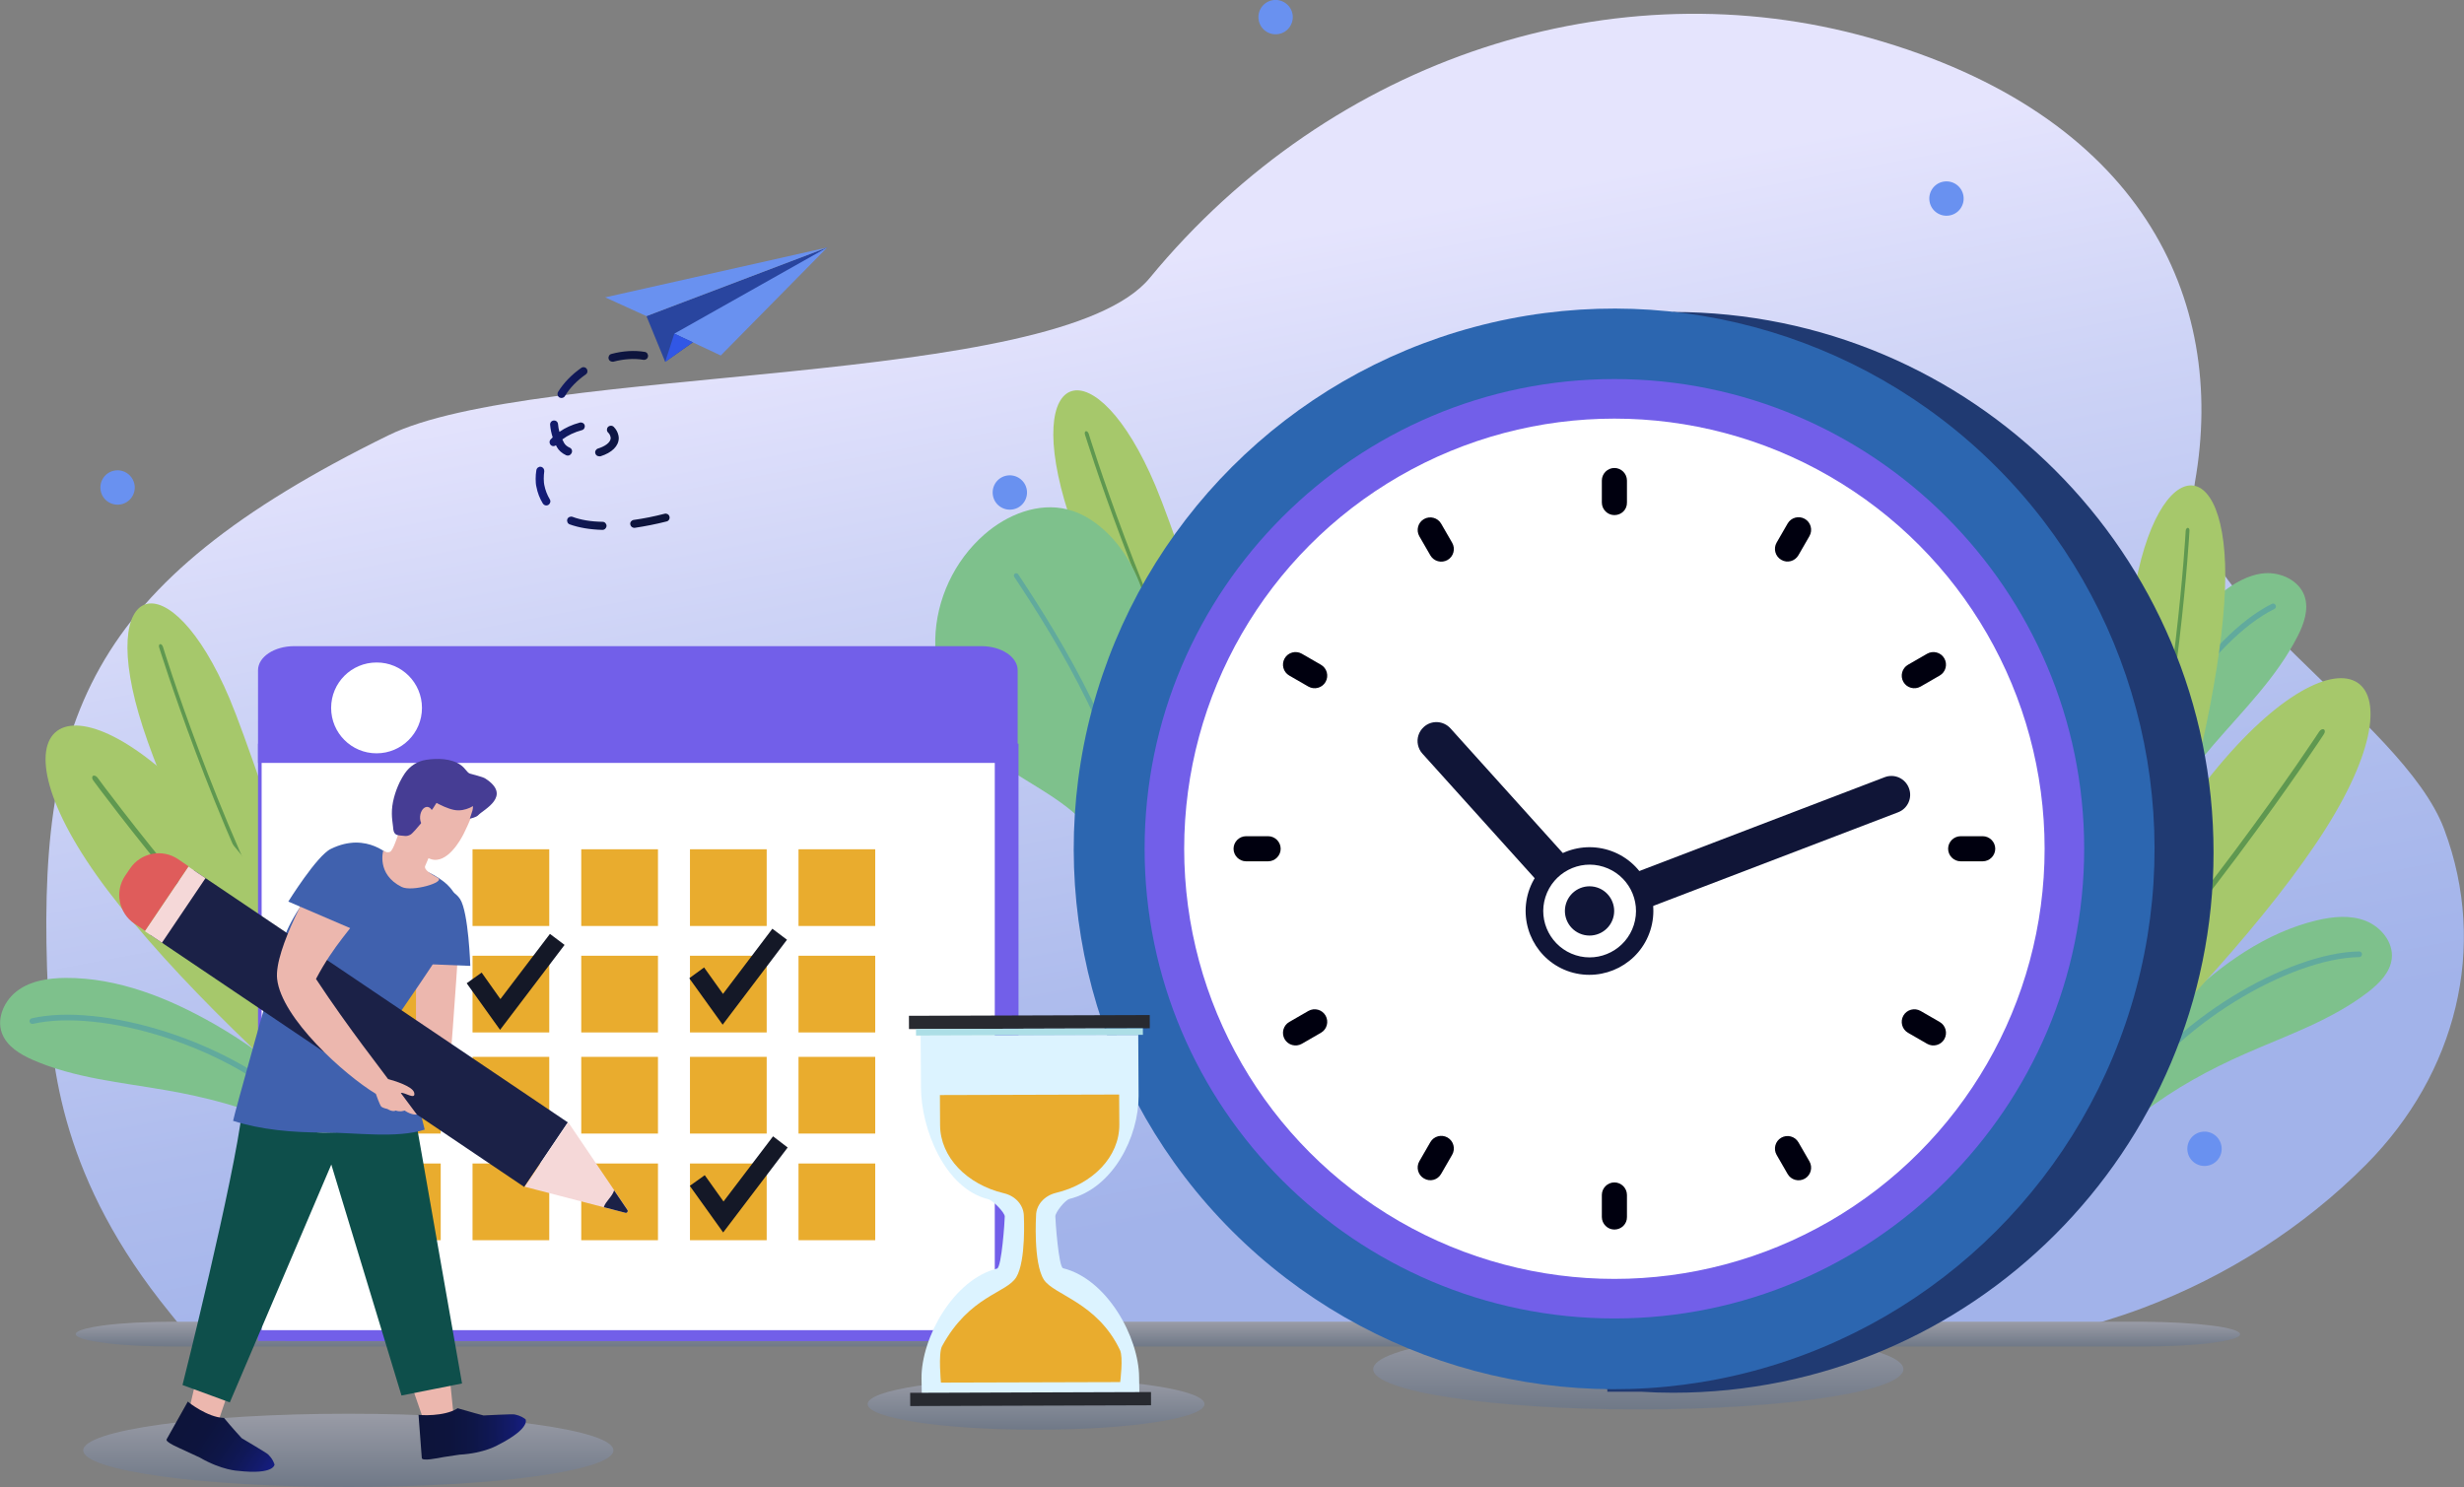 <?xml version="1.0" encoding="utf-8"?>
<!-- Generator: Adobe Illustrator 23.0.5, SVG Export Plug-In . SVG Version: 6.00 Build 0)  -->
<svg version="1.1" id="Слой_1" xmlns="http://www.w3.org/2000/svg" xmlns:xlink="http://www.w3.org/1999/xlink" x="0px" y="0px"
	 viewBox="0 0 1432.4 864.6" style="enable-background:new 0 0 1432.4 864.6;" xml:space="preserve">
<rect x="0" y="0" width="1432.4" height="864.6" fill="#808080" stroke="none"/>
<style type="text/css">
	.st0{fill:url(#SVGID_1_);}
	.st1{fill:url(#SVGID_2_);}
	.st2{fill:url(#SVGID_3_);}
	.st3{fill:url(#SVGID_4_);}
	.st4{fill:#7EC18C;}
	.st5{fill:#61AA9D;}
	.st6{fill-rule:evenodd;clip-rule:evenodd;fill:#A6C86B;}
	.st7{fill-rule:evenodd;clip-rule:evenodd;fill:#5F9850;}
	.st8{fill:url(#SVGID_5_);}
	.st9{fill-rule:evenodd;clip-rule:evenodd;fill:#203A72;}
	.st10{fill-rule:evenodd;clip-rule:evenodd;fill:#2C66B0;}
	.st11{fill-rule:evenodd;clip-rule:evenodd;fill:#725FE9;}
	.st12{fill-rule:evenodd;clip-rule:evenodd;fill:#FFFFFF;}
	.st13{fill-rule:evenodd;clip-rule:evenodd;fill:#00000F;}
	.st14{fill:#101537;}
	.st15{fill:#FFFFFF;}
	.st16{fill:#725FE9;}
	.st17{fill:#E9AC2E;}
	.st18{fill:#141827;}
	.st19{fill:#DCF3FF;}
	.st20{fill:#282A30;}
	.st21{fill:#ACDEE6;}
	.st22{fill:#ECB7AE;}
	.st23{fill:#0E4F4B;}
	.st24{fill:#4061AE;}
	.st25{fill:#1B2147;}
	.st26{fill:#F5D8D8;}
	.st27{fill:#DF5C5B;}
	.st28{fill:url(#SVGID_6_);}
	.st29{fill:url(#SVGID_7_);}
	.st30{fill:#463D94;}
	.st31{fill:#6991F0;}
	.st32{fill:#29459F;}
	.st33{fill:#3157E6;}
	.st34{fill:url(#SVGID_8_);}
</style>
<g>
	<g>
		<linearGradient id="SVGID_1_" gradientUnits="userSpaceOnUse" x1="652.91" y1="154.39" x2="755.209" y2="697.204">
			<stop  offset="0" style="stop-color:#E5E4FD"/>
			<stop  offset="0.293" style="stop-color:#CDD3F6"/>
			<stop  offset="0.747" style="stop-color:#AEBCED"/>
			<stop  offset="1" style="stop-color:#A2B3EA"/>
		</linearGradient>
		<path class="st0" d="M1375.5,677.1c-36.2,36.4-80.8,64.9-129.5,83.3c-7.9,3-15.9,5.6-23.9,8.1c-7.8,2.3-15.6,4.4-23.4,6.2H147.2
			c-15.8,0-30.1-0.7-40.7-2c-2.7-3.1-5.3-6.2-7.7-9.3c-63-77.3-69-142.9-70.9-186.2c-7.2-158.8,22.1-237.7,197.7-324
			c85.3-41.9,389.3-26.7,442.8-91.6C774.7,32.5,939.6-19.6,1087.2,22.1c157.1,44.3,207.7,151.1,188.8,258.2
			c-11.5,65.5,120.6,136.9,144.9,201.9C1446.6,550.8,1427.9,624.3,1375.5,677.1z"/>
	</g>
	<linearGradient id="SVGID_2_" gradientUnits="userSpaceOnUse" x1="602.282" y1="787.004" x2="602.282" y2="869.73">
		<stop  offset="0" style="stop-color:#AFAEB6"/>
		<stop  offset="0.212" style="stop-color:#9598A3"/>
		<stop  offset="0.746" style="stop-color:#576475"/>
		<stop  offset="1" style="stop-color:#3F5063"/>
	</linearGradient>
	<ellipse class="st1" cx="602.3" cy="816.4" rx="97.9" ry="14.9"/>
	<linearGradient id="SVGID_3_" gradientUnits="userSpaceOnUse" x1="952.43" y1="749.816" x2="952.43" y2="880.067">
		<stop  offset="0" style="stop-color:#AFAEB6"/>
		<stop  offset="0.212" style="stop-color:#9598A3"/>
		<stop  offset="0.746" style="stop-color:#576475"/>
		<stop  offset="1" style="stop-color:#3F5063"/>
	</linearGradient>
	<ellipse class="st2" cx="952.4" cy="796.1" rx="154.1" ry="23.4"/>
	<linearGradient id="SVGID_4_" gradientUnits="userSpaceOnUse" x1="202.509" y1="801.125" x2="202.509" y2="919.799">
		<stop  offset="0" style="stop-color:#AFAEB6"/>
		<stop  offset="0.212" style="stop-color:#9598A3"/>
		<stop  offset="0.746" style="stop-color:#576475"/>
		<stop  offset="1" style="stop-color:#3F5063"/>
	</linearGradient>
	<ellipse class="st3" cx="202.5" cy="843.3" rx="154.1" ry="21.3"/>
	<g>
		<path class="st4" d="M201.2,672.1c-14.7-33.7-44.7-58.3-76.5-76.6c-26.6-15.2-56.1-27.1-86.7-26.9c-9.6,0.1-19.6,1.5-27.4,7.1
			c-7.8,5.5-12.8,16-9.5,25c2.8,7.6,10.4,12.2,17.8,15.5c24.4,10.7,51.4,13.1,77.7,17.7c45.1,7.8,91.3,23.7,121.4,58.2"/>
		<path class="st5" d="M176,649.1c-0.4,0-0.8-0.2-1.2-0.5c-42-41.4-116.8-62.2-155.6-53.3c-0.9,0.2-1.8-0.4-2-1.2
			c-0.2-0.9,0.4-1.8,1.2-2c39.6-9.2,115.9,12.1,158.7,54.1c0.7,0.6,0.7,1.7,0,2.4C176.9,648.9,176.5,649.1,176,649.1z"/>
	</g>
	<g>
		<path class="st6" d="M133.5,406.3c9.1,21.6,25.6,71.7,44,123.6c-1.4,19.8-8.6,35.9-19.8,45.8c-31.1-51.1-60.4-108.9-74.7-153
			C55,336.4,98.8,324.1,133.5,406.3z"/>
		<path class="st7" d="M169,561.4c-45.8-85.2-76.3-184.6-76.5-185c-0.3-0.9,0-1.8,0.6-1.9c0.6-0.1,1.3,0.6,1.6,1.5
			c0.1,0.4,30.3,98.6,75.5,183C169.8,559.9,169.4,560.7,169,561.4z"/>
	</g>
	<g>
		<path class="st6" d="M671.7,282.4c9.1,21.6,25.6,71.7,44,123.6c-1.4,19.8-8.6,35.9-19.8,45.8c-31.1-51.1-60.4-108.9-74.7-153
			C593.3,212.5,637,200.2,671.7,282.4z"/>
		<path class="st7" d="M707.2,437.6c-45.8-85.2-76.3-184.6-76.5-185c-0.3-0.9,0-1.8,0.6-1.9c0.6-0.1,1.3,0.6,1.6,1.5
			c0.1,0.4,30.3,98.6,75.5,183C708,436,707.6,436.8,707.2,437.6z"/>
	</g>
	<g>
		<path class="st6" d="M120,473.1c21.3,23.5,64.7,80.2,111.3,138.4c7,26.1,5,50.1-5,68.1c-62.5-51.2-125.8-111.9-163.7-161.9
			C-11.6,419.7,39,383.5,120,473.1z"/>
		<path class="st7" d="M234.4,655.9C137.8,567.7,54.5,454.2,54.2,453.8c-0.8-1.1-0.8-2.3-0.1-2.7c0.7-0.4,2,0.1,2.7,1.2
			c0.3,0.5,82.7,112.6,178,200C234.7,653.5,234.6,654.7,234.4,655.9z"/>
	</g>
	<g>
		<path class="st4" d="M1213.3,674.7c6.2-36.2,29.3-67.3,55.9-92.7c22.1-21.2,47.9-39.8,77.7-46.9c9.3-2.2,19.4-3.2,28.3,0.3
			c8.9,3.5,16.3,12.5,15.2,22c-0.9,8-7.2,14.3-13.6,19.3c-21.1,16.3-46.8,25.1-71.2,35.8c-41.9,18.4-82.9,45-103.9,85.7"/>
		<path class="st5" d="M1231.8,646.4c-0.3,0-0.6-0.1-0.9-0.2c-0.8-0.5-1-1.5-0.5-2.3c31.4-51.1,100.3-90.1,141-90.7
			c0.9,0,1.7,0.7,1.7,1.6c0,0.9-0.7,1.7-1.6,1.7c-39.8,0.6-107.3,38.9-138.2,89.1C1232.9,646.1,1232.4,646.4,1231.8,646.4z"/>
	</g>
	<g>
		<path class="st4" d="M1230.2,528.8c-10-35.3-2.5-73.4,10.6-107.7c10.9-28.6,26.1-56.6,50-75.8c7.5-6,16.1-11.2,25.7-12
			c9.6-0.7,20.1,4.3,23.2,13.3c2.6,7.6-0.3,16.1-4,23.3c-12.1,23.8-31.4,42.8-48.8,63c-29.9,34.7-55.5,76.3-57,122"/>
		<path class="st5" d="M1234.1,495.4c-0.1,0-0.1,0-0.2,0c-0.9-0.1-1.6-0.9-1.5-1.8c6.4-59.7,51.9-124.4,88.3-142.5
			c0.8-0.4,1.8-0.1,2.2,0.8c0.4,0.8,0.1,1.8-0.8,2.2c-35.7,17.7-80.2,81.2-86.5,139.9C1235.6,494.8,1234.9,495.4,1234.1,495.4z"/>
	</g>
	<g>
		<path class="st6" d="M1240.1,347.4c-3.7,23.2-7.7,75.7-13,130.6c6.1,18.9,16.9,32.8,30.2,39.7c17.9-57.1,32.5-120.2,35.7-166.5
			C1299.5,260.6,1254,259.2,1240.1,347.4z"/>
		<path class="st7" d="M1243,506.5c24-93.7,29.8-197.5,29.8-197.9c0.1-1-0.4-1.7-1-1.7c-0.6,0-1.2,0.9-1.2,1.8
			c0,0.4-5.7,103-29.3,195.8C1241.8,505.2,1242.4,505.8,1243,506.5z"/>
	</g>
	<g>
		<path class="st6" d="M1286.3,449.6c-20,24.6-60.3,83.5-103.8,144.2c-5.6,26.5-2.3,50.3,8.6,67.7C1250.9,607,1310.8,543.1,1346,491
			C1414.9,389.2,1362.4,355.8,1286.3,449.6z"/>
		<path class="st7" d="M1181.9,638.3c91.7-93.2,168.8-211,169.1-211.5c0.7-1.1,0.7-2.3-0.1-2.7c-0.8-0.4-2,0.2-2.7,1.3
			c-0.3,0.5-76.5,116.9-167.1,209.3C1181.5,636,1181.7,637.2,1181.9,638.3z"/>
	</g>
	<g>
		<path class="st4" d="M660.1,549.7c-0.2-29.7-14.2-59.1-37-78.1c-16.9-14-38-22.5-53.8-37.7c-16.6-16-26.1-39.1-25.6-62.2
			s11.1-45.7,28.5-60.9c13.2-11.6,31.4-18.9,48.4-14.6c9.3,2.3,17.5,8,24.2,14.8c6.2,6.3,11,13.6,14.8,21.4
			c8.6,17.9,11.4,39,10.8,59.1c-0.5,18.3,5.8,51.3,10.4,73.1c2.8,12.8,5,21.7,5,21.7C687.7,503.2,663.2,533,660.1,549.7z"/>
		<path class="st5" d="M662.5,497.1c-0.7,0-1.2-0.5-1.3-1.2c-8.7-60.4-45-120.5-71.6-160.5c-0.4-0.6-0.2-1.5,0.4-1.9
			c0.6-0.4,1.5-0.2,1.9,0.4c26.7,40.2,63.3,100.7,72.1,161.6c0.1,0.7-0.4,1.4-1.1,1.5C662.7,497.1,662.6,497.1,662.5,497.1z"/>
	</g>
	<linearGradient id="SVGID_5_" gradientUnits="userSpaceOnUse" x1="673.11" y1="761.697" x2="673.11" y2="801.351">
		<stop  offset="0" style="stop-color:#AFAEB6"/>
		<stop  offset="0.212" style="stop-color:#9598A3"/>
		<stop  offset="0.746" style="stop-color:#576475"/>
		<stop  offset="1" style="stop-color:#3F5063"/>
	</linearGradient>
	<path class="st8" d="M1302.2,775.8c0,2-6.3,3.7-16.6,5c-10.2,1.3-24.4,2.1-40,2.1h-1145c-15.1,0-28.9-0.7-39-2
		c-10.9-1.3-17.6-3.1-17.6-5.2c0-1.5,3.8-2.9,10.2-4.1c1.9-0.3,4-0.7,6.4-1c10.2-1.3,24.4-2.1,40-2.1h1145
		C1276.9,768.7,1302.2,771.8,1302.2,775.8z"/>
	<g>
		<path class="st9" d="M972.6,181.4L972.6,181.4c173.5,0,314.2,140.7,314.2,314.2c0,173.5-140.7,314.2-314.2,314.2
			c-6.3,0-12.5-0.2-18.7-0.6h-19.5v-1.7c-155.5-18.9-275.9-151.3-275.9-311.8c0-160.6,120.5-293,275.9-311.8v-2.3H972.6z"/>
		
			<ellipse transform="matrix(0.707 -0.707 0.707 0.707 -74.073 808.189)" class="st10" cx="938.5" cy="493.5" rx="314.2" ry="314.2"/>
		<path class="st11" d="M938.5,766.6c150.4,0,273.1-122.7,273.1-273.1c0-150.4-122.7-273.1-273.1-273.1
			c-150.4,0-273.1,122.7-273.1,273.1C665.4,643.9,788.1,766.6,938.5,766.6z"/>
		<circle class="st12" cx="938.5" cy="493.5" r="250.1"/>
		<path class="st13" d="M938.5,299.5c-4,0-7.3-3.3-7.3-7.3v-12.8c0-4,3.3-7.3,7.3-7.3c4,0,7.3,3.3,7.3,7.3v12.8
			C945.9,296.3,942.6,299.5,938.5,299.5L938.5,299.5z M938.5,714.9c-4,0-7.3-3.3-7.3-7.3v-12.8c0-4,3.3-7.3,7.3-7.3
			c4,0,7.3,3.3,7.3,7.3v12.8C945.9,711.6,942.6,714.9,938.5,714.9L938.5,714.9z M1035.5,325.5c-3.5-2-4.7-6.5-2.7-10l6.4-11.1
			c2-3.5,6.5-4.7,10-2.7c3.5,2,4.7,6.5,2.7,10l-6.4,11.1C1043.5,326.3,1039,327.6,1035.5,325.5L1035.5,325.5z M827.8,685.2
			c-3.5-2-4.7-6.5-2.7-10l6.4-11.1c2-3.5,6.5-4.7,10-2.7c3.5,2,4.7,6.5,2.7,10l-6.4,11.1C835.8,686.1,831.3,687.3,827.8,685.2
			L827.8,685.2z M1106.5,396.5c-2-3.5-0.8-8,2.7-10l11.1-6.4c3.5-2,8-0.8,10,2.7c2,3.5,0.8,8-2.7,10l-11.1,6.4
			C1113,401.2,1108.5,400,1106.5,396.5L1106.5,396.5z M746.8,604.2c-2-3.5-0.8-8,2.7-10l11.1-6.4c3.5-2,8-0.8,10,2.7
			c2,3.5,0.8,8-2.7,10l-11.1,6.4C753.3,608.9,748.8,607.7,746.8,604.2L746.8,604.2z M1132.5,493.5c0-4,3.3-7.3,7.3-7.3h12.8
			c4,0,7.3,3.3,7.3,7.3c0,4-3.3,7.3-7.3,7.3h-12.8C1135.8,500.8,1132.5,497.5,1132.5,493.5L1132.5,493.5z M717.1,493.5
			c0-4,3.3-7.3,7.3-7.3h12.8c4,0,7.3,3.3,7.3,7.3c0,4-3.3,7.3-7.3,7.3h-12.8C720.4,500.8,717.1,497.5,717.1,493.5L717.1,493.5z
			 M1106.5,590.5c2-3.5,6.5-4.7,10-2.7l11.1,6.4c3.5,2,4.7,6.5,2.7,10c-2,3.5-6.5,4.7-10,2.7l-11.1-6.4
			C1105.7,598.5,1104.5,594,1106.5,590.5L1106.5,590.5z M746.8,382.8c2-3.5,6.5-4.7,10-2.7l11.1,6.4c3.5,2,4.7,6.5,2.7,10
			c-2,3.5-6.5,4.7-10,2.7l-11.1-6.4C746,390.8,744.8,386.3,746.8,382.8L746.8,382.8z M1035.5,661.5c3.5-2,8-0.8,10,2.7l6.4,11.1
			c2,3.5,0.8,8-2.7,10c-3.5,2-8,0.8-10-2.7l-6.4-11.1C1030.8,668,1032,663.5,1035.5,661.5L1035.5,661.5z M827.8,301.8
			c3.5-2,8-0.8,10,2.7l6.4,11.1c2,3.5,0.8,8-2.7,10c-3.5,2-8,0.8-10-2.7l-6.4-11.1C823.1,308.3,824.3,303.8,827.8,301.8z"/>
	</g>
	<g>
		<path class="st14" d="M923,529.6c-2.2-5.7,0.7-12,6.3-14.1l166.3-63.6c5.7-2.2,12,0.7,14.1,6.3c2.2,5.7-0.7,12-6.3,14.1
			l-166.3,63.6C931.5,538,925.2,535.2,923,529.6z"/>
	</g>
	<g>
		<path class="st14" d="M824.3,433.1c-0.8-3.7,0.4-7.7,3.4-10.4c4.5-4.1,11.4-3.7,15.5,0.8l89.1,98.9c4,4.5,3.7,11.4-0.8,15.5
			c-4.5,4.1-11.4,3.7-15.5-0.8l-89.1-98.9C825.5,436.7,824.7,434.9,824.3,433.1z"/>
	</g>
	<path class="st14" d="M959.4,540.9c-6.2,19.5-27,30.3-46.6,24.2c-19.5-6.2-30.3-27-24.2-46.6c6.2-19.5,27-30.3,46.6-24.2
		C954.8,500.5,965.6,521.3,959.4,540.9z"/>
	<path class="st15" d="M949.8,537.8c-4.5,14.2-19.7,22.1-33.8,17.6c-14.2-4.5-22.1-19.7-17.6-33.8c4.5-14.2,19.7-22.1,33.8-17.6
		C946.4,508.5,954.3,523.6,949.8,537.8z"/>
	<path class="st14" d="M937.7,534c-2.4,7.5-10.4,11.7-18,9.3c-7.5-2.4-11.7-10.4-9.3-18c2.4-7.5,10.4-11.7,18-9.3
		C935.9,518.4,940.1,526.5,937.7,534z"/>
	<g>
		<rect x="150" y="432.4" class="st16" width="426.2" height="347.3"/>
		<rect x="165.9" y="432.4" class="st16" width="426.2" height="347.3"/>
		<rect x="152.1" y="426.1" class="st15" width="426.2" height="347.3"/>
		<g>
			<rect x="274.7" y="493.8" class="st17" width="44.6" height="44.6"/>
			<rect x="337.9" y="493.8" class="st17" width="44.6" height="44.6"/>
			<rect x="401.1" y="493.8" class="st17" width="44.6" height="44.6"/>
			<rect x="464.2" y="493.8" class="st17" width="44.6" height="44.6"/>
			<rect x="274.7" y="555.7" class="st17" width="44.6" height="44.6"/>
			<rect x="211.6" y="555.7" class="st17" width="44.6" height="44.6"/>
			<rect x="337.9" y="555.7" class="st17" width="44.6" height="44.6"/>
			<rect x="401.1" y="555.7" class="st17" width="44.6" height="44.6"/>
			<rect x="464.2" y="555.7" class="st17" width="44.6" height="44.6"/>
			<rect x="274.7" y="614.5" class="st17" width="44.6" height="44.6"/>
			<rect x="211.6" y="614.5" class="st17" width="44.6" height="44.6"/>
			<rect x="337.9" y="614.5" class="st17" width="44.6" height="44.6"/>
			<rect x="401.1" y="614.5" class="st17" width="44.6" height="44.6"/>
			<rect x="464.2" y="614.5" class="st17" width="44.6" height="44.6"/>
			<rect x="274.7" y="676.5" class="st17" width="44.6" height="44.6"/>
			<rect x="211.6" y="676.5" class="st17" width="44.6" height="44.6"/>
			<rect x="337.9" y="676.5" class="st17" width="44.6" height="44.6"/>
			<rect x="401.1" y="676.5" class="st17" width="44.6" height="44.6"/>
			<rect x="464.2" y="676.5" class="st17" width="44.6" height="44.6"/>
		</g>
		<path class="st16" d="M591.6,389.7v53.9H150v-53.9c0-7.7,9.4-14,21-14h399.5C582.2,375.7,591.6,382,591.6,389.7z"/>
		<path class="st15" d="M245.3,411.6c0,14.6-11.8,26.4-26.4,26.4c-14.6,0-26.4-11.8-26.4-26.4c0-14.6,11.8-26.4,26.4-26.4
			C233.5,385.1,245.3,397,245.3,411.6z"/>
	</g>
	<g>
		<polygon class="st18" points="420.1,595.8 400.7,568.8 409.3,562.5 420.3,577.9 449,540 457.5,546.4 		"/>
	</g>
	<g>
		<polygon class="st18" points="420.4,716.6 401,689.5 409.7,683.3 420.6,698.6 449.4,660.7 457.9,667.2 		"/>
	</g>
	<g>
		<polygon class="st18" points="290.7,598.8 271.3,571.7 280,565.5 290.9,580.9 319.7,543 328.2,549.4 		"/>
	</g>
	<g>
		<path class="st19" d="M661.9,637.2l-0.2-35.5l-126.5,0.4l0.2,30.5c0.1,23.5,13.7,58.5,39.2,64.7c2.6,0.7,9.5,7.7,9.5,10l0,0
			c0,2.3-1.8,29.6-4.5,30.3c-25.4,6.4-44,40.2-43.9,63.7l0.2,11.6l126.5-0.4l-0.2-11.6c-0.1-23.5-18.7-57.2-44.2-63.5
			c-2.6-0.7-4.5-27.9-4.5-30.2l0,0c0-2.3,5.6-9.4,8.2-10.1C647.2,690.8,662,660.8,661.9,637.2z"/>
		
			<rect x="528.4" y="590.4" transform="matrix(1 -3.175287e-03 3.175287e-03 1 -1.884 1.903)" class="st20" width="140" height="7.7"/>
		
			<rect x="532.5" y="598.1" transform="matrix(1 -3.175659e-03 3.175659e-03 1 -1.902 1.903)" class="st21" width="131.9" height="3.8"/>
		
			<rect x="529.2" y="809.6" transform="matrix(-1 3.174998e-03 -3.174998e-03 -1 1200.904 1625.01)" class="st20" width="140" height="7.7"/>
		<path class="st17" d="M650.7,653.9l-0.1-17.5l-104.2,0.3l0.1,17.5c0.1,18.7,15.7,34.5,37.1,39.6c6.9,1.6,11.5,7.1,11.6,13.1
			c0,0,1.4,26.1-4.4,35.7c-5.7,9.4-27.1,10.6-43.2,40.2c-2.2,4.1-0.6,21.1-0.6,21.1l104.2-0.3c0,0,1.9-14.4-0.1-18.6
			c-13.3-27.9-38.6-32-44.3-41c-6.2-9.8-4.5-37.2-4.5-37.2c0-6,4.6-11.5,11.5-13.2C635.2,688.5,650.8,672.6,650.7,653.9z"/>
	</g>
	<g>
		<g>
			<g>
				<g>
					<g>
						<path class="st22" d="M253.7,738.9h-37.4l29.8,86.4c9.3,3.8,19.1-2.4,17.6-2.9C262.6,815.1,260.7,785.2,253.7,738.9z"/>
					</g>
				</g>
			</g>
			<g>
				<g>
					<g>
						<path class="st22" d="M157.2,735.1l-25.3-10.8L109,823.9c6.6,7.5,18.2,6.4,17,5.2C128.4,822.1,142.9,779.8,157.2,735.1z"/>
					</g>
				</g>
			</g>
			<g>
				<path class="st22" d="M261.9,614.1c-2,14-19.5,4-25.4,10.8c-4.2-7.4,5.2,1.2,5.4-7.3c0.2-12.3-0.6-47.8,0.6-58
					c1.5-13.1-11.4-12.3-10.2-19.7c1.4-8,8.8-18.1,11.8-21.6c7.5-9,22.5-1.2,23.6,10.3C268,531.9,262.6,608.8,261.9,614.1z"/>
				<g>
					<g>
						<path class="st23" d="M140.9,644.9c-4.8,41.2-34.8,160.4-34.8,160.4l27.5,10.1l59-138.3l40.8,134.3l35.2-7l-27.1-154.3
							c-16.5,5.4-34.4,8.4-53.2,8.4C169.8,658.5,157.1,650,140.9,644.9z"/>
						<path class="st24" d="M262.3,543.6c14.9-27.4-12.5-36.2-23.4-40.8c-7.2-3.1-21.3-10.7-29-12.2c-10-1.9-11.6,4.9-17.9,12.8
							c-10.3,12.8-23.4,30.7-26.8,42.1c-5.8,19.3-29.5,104-29.7,106.2c16.2,5.2,34.3,6.8,52.7,6.8c18.8,0,42.2,3.6,58.7-1.7
							l-16.3-65.2C230.6,591.5,255.9,555.3,262.3,543.6z"/>
					</g>
				</g>
				<g>
					<g>
						
							<rect x="186.3" y="466.8" transform="matrix(0.559 -0.829 0.829 0.559 -403.736 437.071)" class="st25" width="45.3" height="262.2"/>
						<g>
							<path class="st26" d="M363.7,705.2l-9.8-2.5L305,690l25.3-37.5l26.8,39.6l7.8,11.5C365.2,704.4,364.6,705.3,363.7,705.2z"/>
							<path class="st25" d="M363.7,705.2l-12.7-3.3c1.1-3.5,5-6.2,6-9.8l7.8,11.5C365.2,704.4,364.6,705.3,363.7,705.2z"/>
						</g>
						
							<rect x="79.3" y="519.9" transform="matrix(0.559 -0.829 0.829 0.559 -391.13 316.551)" class="st26" width="45.3" height="12"/>
						<path class="st27" d="M109.6,503.7l-25.3,37.5l-6.1-4.1c-9.2-6.2-11.7-18.7-5.4-28l2.8-4.1c6.2-9.2,18.7-11.7,28-5.4
							L109.6,503.7z"/>
					</g>
					<path class="st22" d="M233,635.5c2-0.7,8.8,4.4,7.8-0.1c-0.8-3.8-11.6-7-15.2-8c-2.3-3.4-22.8-29.2-41.9-58.2
						c10.5-20,21.2-29.9,27.1-39.5c2.8-4.6,5.3-19.7,6.4-22.9c3.5-11-6.9-20-17.4-14.7c-4.1,2.1-8.6,5.9-13,12.8
						c-4.8,7.5-27.6,47.3-25.7,64.3c2.5,22.8,39,55.7,57.4,66.8l0,0c0,0,2.3,6.7,3.2,7.5c1,0.8,3.5,1.3,3.5,1.3
						c3.3,2,4.8,0.9,4.8,0.9c2.8,1,5.2,0,5.2,0c4.3,2.9,7.1,2.3,7.1,2.3L233,635.5z"/>
				</g>
			</g>
		</g>
		
			<linearGradient id="SVGID_6_" gradientUnits="userSpaceOnUse" x1="-124.141" y1="747.605" x2="-62.979" y2="747.605" gradientTransform="matrix(-1.022 -0.164 1.235724e-02 1.312 169.737 -160.754)">
			<stop  offset="0" style="stop-color:#151D81"/>
			<stop  offset="0.119" style="stop-color:#131B6D"/>
			<stop  offset="0.298" style="stop-color:#101857"/>
			<stop  offset="0.492" style="stop-color:#0E1647"/>
			<stop  offset="0.71" style="stop-color:#0D143D"/>
			<stop  offset="1" style="stop-color:#0D143A"/>
		</linearGradient>
		<path class="st28" d="M245.2,847.7c0-0.3-1.8-23.3-1.9-25.1c0.8,0.3,14.7,1.1,22.3-3.5c0.1-0.1,0.3-0.2,0.4-0.3
			c7.7,2.3,15.1,4.2,15.1,4.2s17-0.9,18-0.6c1,0.3,3.3,0.5,6.4,2.8c0,0,3.3,5.1-15.7,14.8c0,0-8,5-22.7,5.8
			c-3.1,0.5-6.2,0.9-9.3,1.4C254.6,847.8,245.2,849.8,245.2,847.7z"/>
		
			<linearGradient id="SVGID_7_" gradientUnits="userSpaceOnUse" x1="-61.213" y1="706.148" x2="-5.069666e-02" y2="706.148" gradientTransform="matrix(-0.761 -0.702 -0.716 1.1 610.293 44.876)">
			<stop  offset="0" style="stop-color:#151D81"/>
			<stop  offset="0.119" style="stop-color:#131B6D"/>
			<stop  offset="0.298" style="stop-color:#101857"/>
			<stop  offset="0.492" style="stop-color:#0E1647"/>
			<stop  offset="0.71" style="stop-color:#0D143D"/>
			<stop  offset="1" style="stop-color:#0D143A"/>
		</linearGradient>
		<path class="st29" d="M96.9,836.8c0.2-0.3,11.4-20.4,12.3-21.9c0.5,0.7,11.6,9.1,20.5,9.5c0.2,0,0.3,0,0.5,0
			c5.1,6.2,10.3,11.8,10.3,11.8s14.7,8.7,15.3,9.4c0.7,0.8,2.5,2.2,3.8,5.9c0,0,0,6.1-21.2,3.7c0,0-9.4-0.3-22.2-7.7
			c-2.9-1.3-5.7-2.7-8.6-4C104.7,842.1,95.7,838.5,96.9,836.8z"/>
		<path class="st24" d="M167.6,524.2l42.6,18.3l13.6-24.1l3.7-20c0,0-13.9-15.3-35.2-4.8C184.2,497.5,167.6,524.2,167.6,524.2z"/>
		<path class="st24" d="M273.4,561.6l-43.1-1.7l0.4-27.7l17.2-19.5c0,0,14.7,2.5,19.6,10.1C272.4,530.5,273.4,561.6,273.4,561.6z"/>
		<g>
			<path class="st22" d="M233.3,480.6c-2.2,5.1-4.6,13.9-6.6,14.7c-2,0.8-3.9-0.7-3.9-0.7s-4.1,13.7,10.7,21.1
				c6.1,3,25.4-2.7,21.1-5.2c-4.3-2.5-8.4-4.8-7.4-7.1c1-2.3,2-4.7,3-7"/>
		</g>
		<g>
			<path class="st22" d="M233.6,477.1c-0.3,2.9-0.5,5.7-0.4,8.6c0.1,5.3,2.1,7.9,7,9.8c3.4,1.3,6.8,2.8,10.2,4
				c9.5,3.2,17.5-11.4,19.1-14.6c3.1-6.2,5.7-12.6,8-19.1c0.3-0.9,0.6-1.8,0.7-2.7c0.1-0.4,0.1-0.8-0.1-1.1
				c-0.2-0.4-0.6-0.7-1.1-0.9c-6.8-3.7-12.3-6.1-19.1-8.3c-4.7-1.5-9.7-2.8-14.4-1.3c-4.7,1.5-8.1,5.5-11.3,9.3
				c-0.5,0.6-1,1.5-0.6,2.1"/>
		</g>
		<g>
			<path class="st30" d="M232.4,454.7c0.9-1.8,1.9-3.5,2.9-5c2.9-4.2,7.2-7.1,12.3-7.9c6.5-1,14.7-0.9,20.1,2.9
				c3.1,2.2,3.7,4.5,5.5,5.1c1.4,0.5,7.4,1.8,9,2.9c15.7,10.2-1.3,18.1-4.1,21.2c-1.2,1.4-5,2.1-5,2.1s1.5-4.3,1.6-4.9
				c0.4-1.6,0.4-3.3-0.5-4.7c-1-1.4-2.9-2.3-4.4-3.1c-1.6-0.9-9.9-2.2-10.5-2c-3.3,1.2-5.7,5.9-7.5,8.6
				c-0.8,1.2-11.3,14.5-13.2,15.4c-0.6,0.3-1.2,0.6-1.9,0.7c-0.6,0.1-1.2,0.1-1.8,0c-0.7-0.1-1.4-0.1-2.1-0.2c-1-0.1-2-0.2-2.7-0.7
				c-1.3-0.9-1.5-2.7-1.6-4.3c-0.3-2.6-0.7-5.1-0.7-7.7C227.7,467.2,229.6,460.5,232.4,454.7z"/>
		</g>
		<path class="st30" d="M276.7,467.5c0,0-5.7,4.8-12.8,3.4s-17.1-8.2-17.1-8.2l10.3-3.3c0,0,13.3,0.6,13.6,0.7
			S276.7,467.5,276.7,467.5z"/>
		
			<ellipse transform="matrix(8.671872e-02 -0.996 0.996 8.671872e-02 -246.518 680.968)" class="st22" cx="248.2" cy="474.9" rx="5.8" ry="3.8"/>
	</g>
	<path class="st31" d="M596.9,284.7c0.9,5.4-2.7,10.6-8.2,11.5c-5.4,0.9-10.6-2.7-11.5-8.2c-0.9-5.4,2.7-10.6,8.2-11.5
		C590.8,275.6,596,279.3,596.9,284.7z"/>
	<path class="st31" d="M78.2,281.8c0.9,5.4-2.7,10.6-8.2,11.5c-5.4,0.9-10.6-2.7-11.5-8.2c-0.9-5.4,2.7-10.6,8.2-11.5
		C72.1,272.7,77.2,276.3,78.2,281.8z"/>
	<path class="st31" d="M1291.4,666.3c0.9,5.4-2.7,10.6-8.2,11.5c-5.4,0.9-10.6-2.7-11.5-8.2c-0.9-5.4,2.7-10.6,8.2-11.5
		C1285.3,657.2,1290.4,660.8,1291.4,666.3z"/>
	<path class="st31" d="M1141.4,113.8c0.9,5.4-2.7,10.6-8.2,11.5c-5.4,0.9-10.6-2.7-11.5-8.2c-0.9-5.4,2.7-10.6,8.2-11.5
		C1135.4,104.7,1140.5,108.4,1141.4,113.8z"/>
	<path class="st31" d="M751.4,8.3c0.9,5.4-2.7,10.6-8.2,11.5c-5.4,0.9-10.6-2.7-11.5-8.2c-0.9-5.4,2.7-10.6,8.2-11.5
		C745.3-0.8,750.5,2.9,751.4,8.3z"/>
	<g>
		<polygon class="st32" points="386.7,210.4 375.8,183.8 480.9,143.9 		"/>
		<polygon class="st31" points="392,194 480.9,143.9 419,206.7 		"/>
		<polygon class="st31" points="351.8,172.9 480.9,143.9 375.8,183.8 		"/>
		<polygon class="st33" points="392,194 386.7,210.4 402.7,199 		"/>
	</g>
	<linearGradient id="SVGID_8_" gradientUnits="userSpaceOnUse" x1="311.37" y1="256.033" x2="389.264" y2="256.033">
		<stop  offset="0" style="stop-color:#151D81"/>
		<stop  offset="0.119" style="stop-color:#131B6D"/>
		<stop  offset="0.298" style="stop-color:#101857"/>
		<stop  offset="0.492" style="stop-color:#0E1647"/>
		<stop  offset="0.71" style="stop-color:#0D143D"/>
		<stop  offset="1" style="stop-color:#0D143A"/>
	</linearGradient>
	<path class="st34" d="M350.2,308.1C350.2,308.1,350.2,308.1,350.2,308.1c-7.3-0.2-13.7-1.3-19-3.2c-1.2-0.4-1.8-1.8-1.4-3
		c0.4-1.2,1.8-1.8,3-1.4c4.8,1.8,10.7,2.8,17.5,2.9c1.3,0,2.3,1.1,2.3,2.4C352.5,307.1,351.5,308.1,350.2,308.1z M368.7,306.9
		c-1.1,0-2.1-0.8-2.3-2c-0.2-1.3,0.7-2.4,2-2.6c5.8-0.8,11.8-2,18-3.6c1.2-0.3,2.5,0.4,2.8,1.7c0.3,1.2-0.4,2.5-1.7,2.8
		c-6.3,1.6-12.5,2.8-18.5,3.7C368.9,306.9,368.8,306.9,368.7,306.9z M317.6,293.9c-0.8,0-1.5-0.4-2-1.1c-1.8-2.9-3.1-6.2-3.8-9.9
		c-0.3-1.2-0.4-2.8-0.4-4.5c0-1.6,0.1-3.3,0.4-5c0.2-1.3,1.4-2.2,2.6-2c1.3,0.2,2.1,1.4,2,2.6c-0.2,1.5-0.3,2.9-0.3,4.3
		c0,1.9,0.2,3,0.3,3.6c0.6,3.1,1.7,5.9,3.2,8.4c0.7,1.1,0.3,2.5-0.7,3.2C318.4,293.8,318,293.9,317.6,293.9z M348.3,265.3
		c-1,0-1.9-0.6-2.2-1.6c-0.4-1.2,0.3-2.5,1.5-2.9c3.6-1.1,7.4-3.3,7.4-6.1c0-0.2,0-0.5-0.1-0.7c-0.2-0.9-0.6-1.8-1.4-2.5
		c-0.9-0.9-0.9-2.4,0-3.3c0.9-0.9,2.4-0.9,3.3,0c1.4,1.4,2.3,3.1,2.7,4.9c0.1,0.5,0.2,1.1,0.2,1.6c0,4.6-3.9,8.5-10.6,10.6
		C348.8,265.3,348.5,265.3,348.3,265.3z M330.1,264.9c-0.3,0-0.7-0.1-1-0.2c-2.5-1.2-4.3-2.8-5.4-4.8c-0.2-0.3-0.4-0.7-0.5-1
		c-0.9,0.7-2.2,0.7-3-0.1c-0.9-0.9-1-2.3-0.1-3.3c0.4-0.4,0.8-0.8,1.2-1.2c-0.8-2.4-1.3-4.9-1.5-7.3c-0.1-1.3,0.8-2.4,2.1-2.5
		c1.3-0.1,2.4,0.8,2.5,2.1c0.1,1.5,0.4,3,0.8,4.5c3.4-2.4,7.4-4.2,11.9-5.4c1.2-0.3,2.5,0.4,2.8,1.6c0.3,1.2-0.4,2.5-1.6,2.8
		c-4.4,1.2-8.2,3-11.4,5.4c0.3,0.7,0.7,1.3,1,2c0.6,1.1,1.7,2.1,3.3,2.8c1.2,0.5,1.7,1.9,1.1,3.1C331.8,264.4,331,264.9,330.1,264.9
		z M326.4,231.4c-0.4,0-0.8-0.1-1.2-0.3c-1.1-0.7-1.4-2.1-0.8-3.2c3.2-5.2,7.8-10,13.5-14c1-0.7,2.5-0.5,3.2,0.6
		c0.7,1.1,0.5,2.5-0.6,3.2c-5.1,3.6-9.3,7.9-12.1,12.6C328,231,327.2,231.4,326.4,231.4z M356,210.3c-1,0-2-0.7-2.2-1.7
		c-0.3-1.2,0.4-2.5,1.6-2.8c6.7-1.8,13.4-2.2,19.4-1.2c1.3,0.2,2.1,1.4,1.9,2.7c-0.2,1.3-1.4,2.1-2.7,1.9
		c-5.4-0.9-11.4-0.5-17.4,1.1C356.4,210.3,356.2,210.3,356,210.3z"/>
</g>
</svg>
